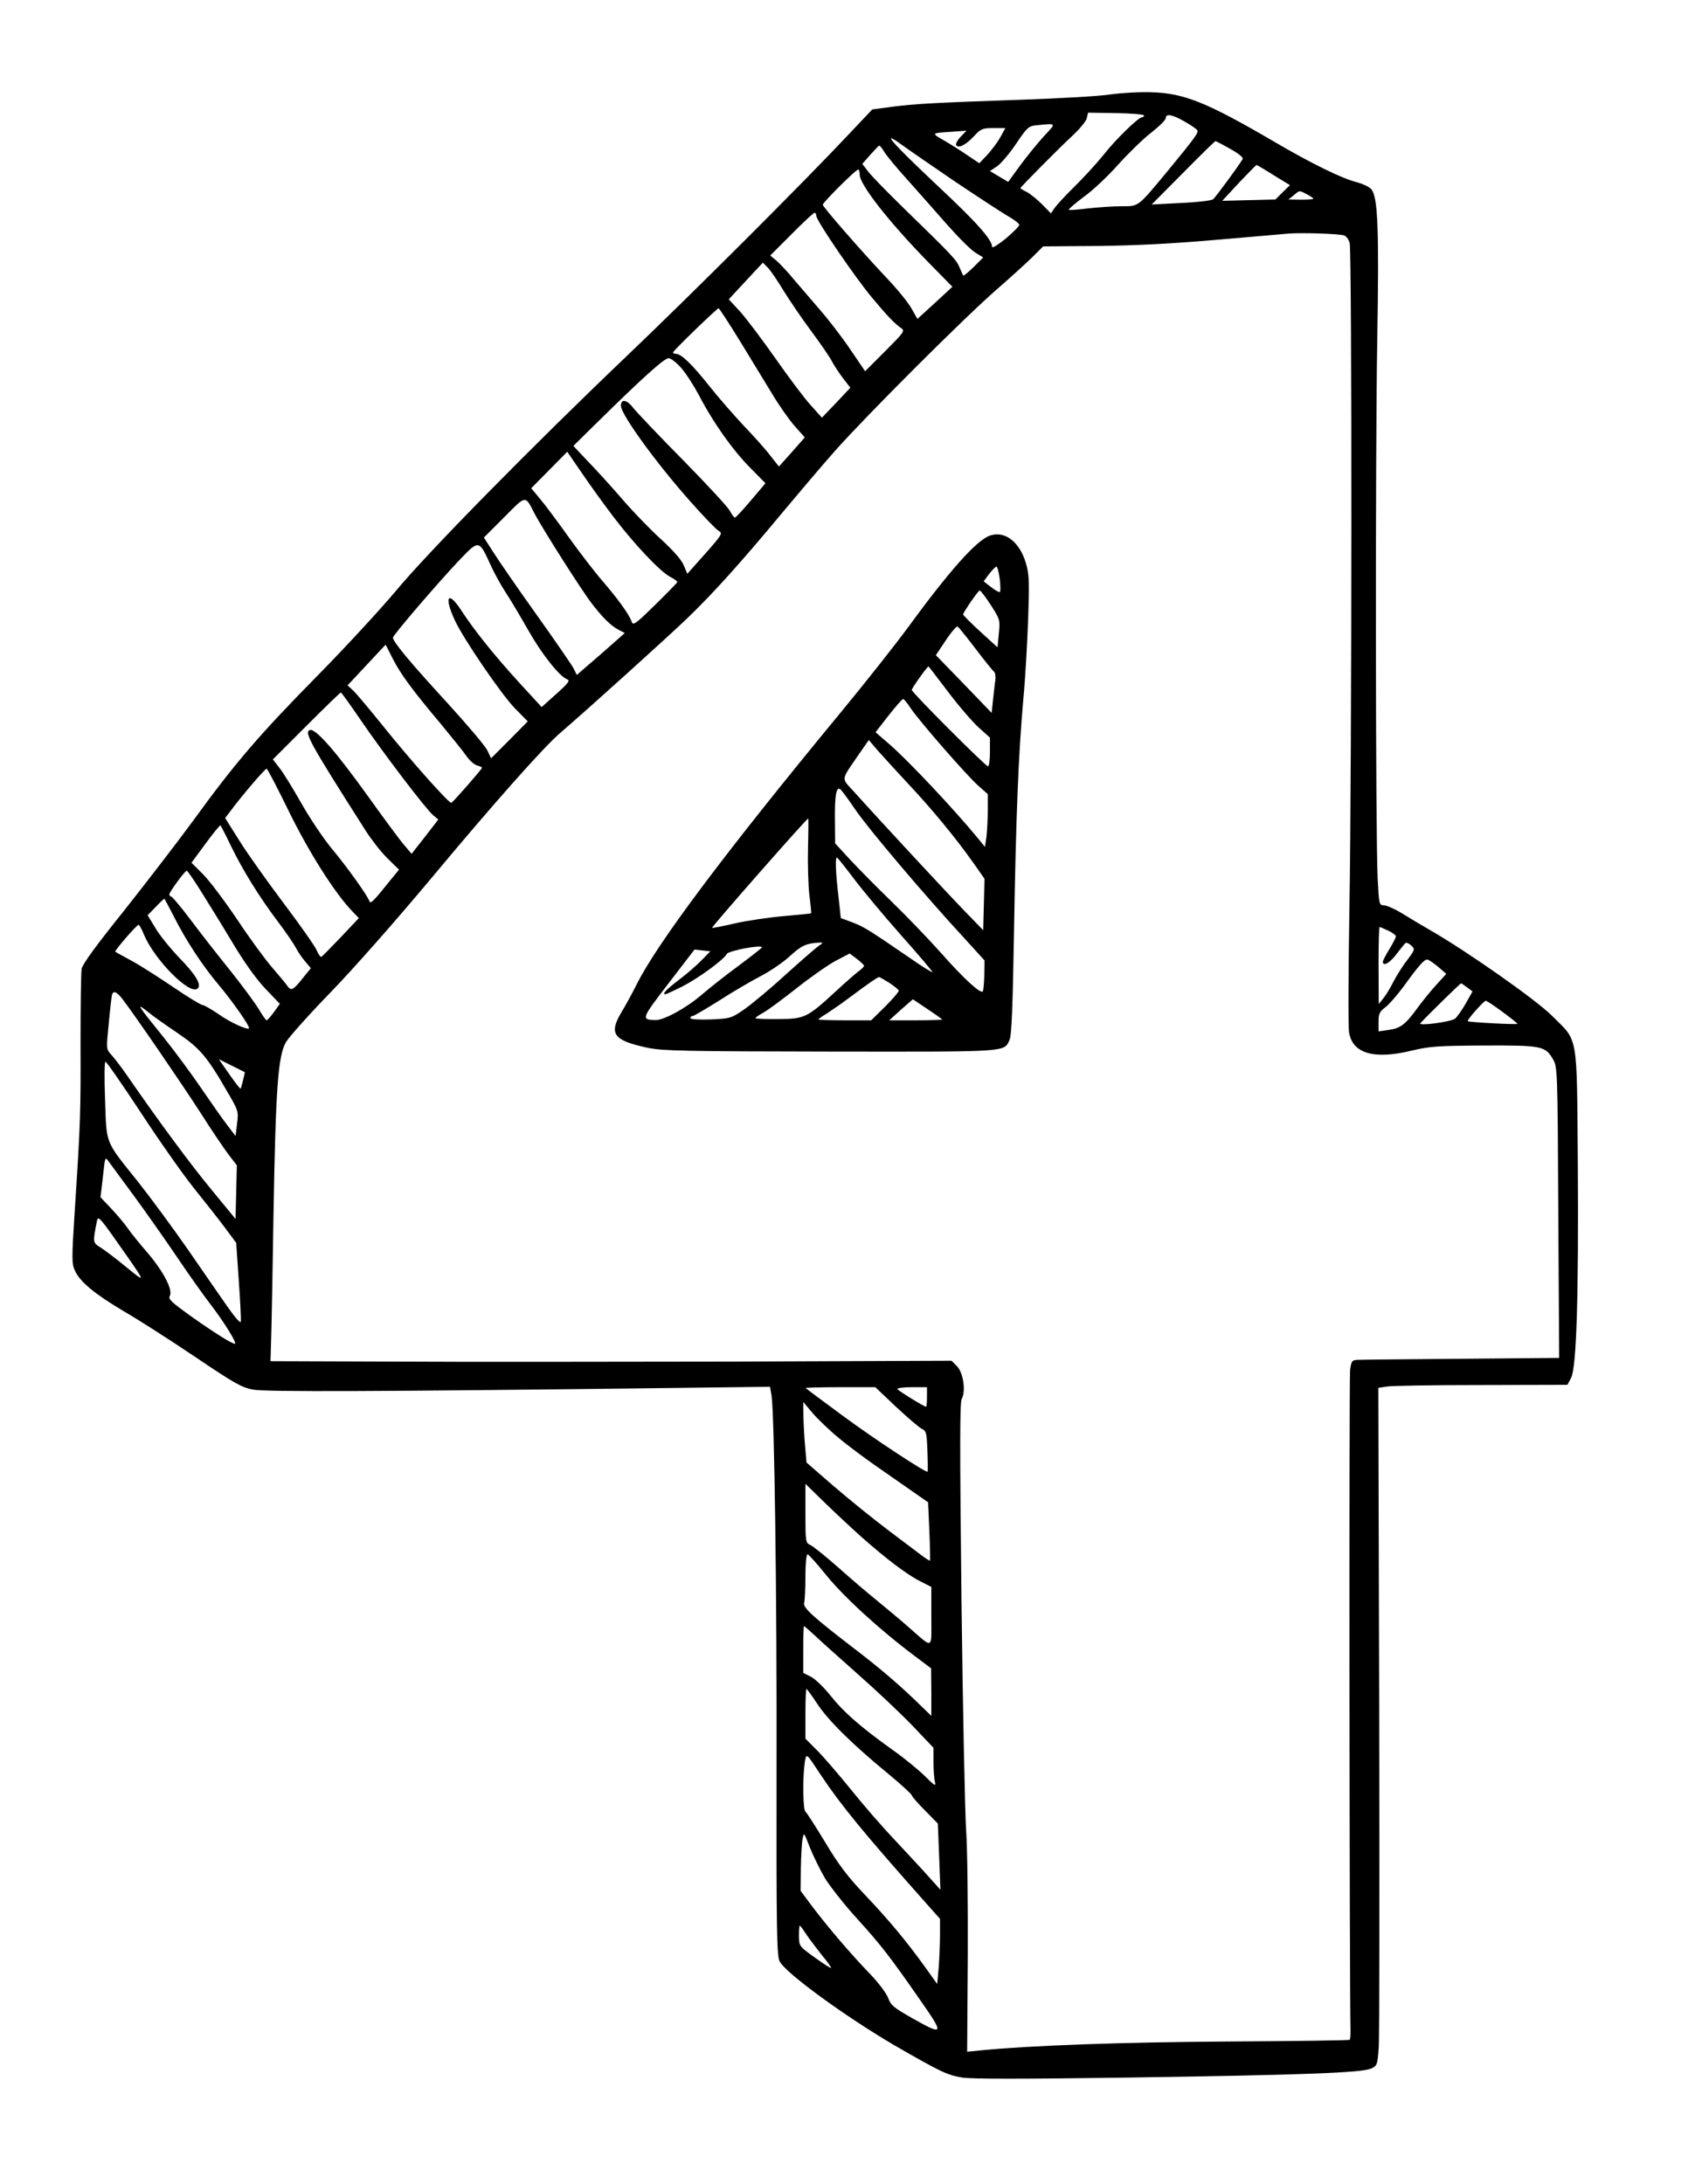 <?xml version="1.0" standalone="no"?>
<!DOCTYPE svg PUBLIC "-//W3C//DTD SVG 20010904//EN"
 "http://www.w3.org/TR/2001/REC-SVG-20010904/DTD/svg10.dtd">
<svg version="1.0" xmlns="http://www.w3.org/2000/svg"
 width="784pt" height="1006pt" viewBox="0 0 784 1006"
 preserveAspectRatio="xMidYMid meet">

<g transform="translate(0,1006) scale(0.1,-0.1)"
fill="#000000" stroke="none">
<path d="M5115 9625 c-49 -8 -229 -18 -400 -24 -406 -14 -499 -19 -607 -33
l-90 -12 -104 -110 c-212 -226 -729 -742 -1029 -1028 -435 -415 -918 -906
-1064 -1083 -69 -82 -231 -258 -361 -390 -266 -270 -376 -398 -570 -665 -74
-101 -219 -289 -321 -418 -126 -157 -189 -243 -193 -265 -3 -18 -5 -171 -5
-342 1 -316 0 -364 -27 -777 -14 -221 -14 -239 2 -273 24 -51 92 -107 229
-188 66 -38 212 -132 325 -208 179 -121 213 -140 265 -150 59 -11 577 -9 1891
7 l491 6 7 -41 c13 -85 25 -919 23 -1731 -1 -718 1 -849 14 -874 25 -53 303
-255 530 -388 212 -122 241 -136 311 -148 48 -7 271 -7 765 0 808 12 1079 22
1120 42 27 13 28 17 34 98 3 47 4 749 2 1561 l-4 1476 39 6 c21 4 217 7 435 7
l397 1 17 32 c25 49 35 376 31 987 -5 609 3 559 -118 680 -73 74 -397 301
-565 397 -38 22 -97 57 -129 77 -33 20 -70 36 -82 36 -21 0 -22 5 -28 123 -10
208 -11 1945 -2 2472 9 528 3 670 -28 704 -10 11 -38 24 -64 31 -69 17 -210
86 -384 188 -306 179 -414 223 -563 227 -55 2 -140 -3 -190 -10z m155 -97 c0
-4 -4 -8 -9 -8 -17 0 -123 -103 -179 -175 -31 -38 -91 -104 -133 -145 -42 -41
-83 -86 -92 -99 l-16 -24 -40 41 c-22 22 -54 48 -70 57 -17 8 -31 17 -31 18 0
5 180 186 237 239 34 31 65 68 69 83 l6 26 129 -2 c71 -1 129 -6 129 -11z
m187 -28 c28 -16 55 -34 58 -40 7 -11 -11 -35 -135 -186 -141 -170 -133 -164
-214 -164 -39 0 -109 -5 -155 -10 -46 -6 -85 -9 -88 -6 -2 2 29 29 69 59 41
29 112 96 158 148 47 52 115 119 153 148 37 29 67 59 67 67 0 22 30 17 87 -16z
m-648 -67 c-29 -32 -78 -92 -109 -134 l-56 -77 -42 25 -42 25 33 22 c17 12 57
58 87 103 52 77 57 82 95 86 94 9 92 12 34 -50z m-201 -5 c-13 -23 -40 -59
-60 -81 l-37 -39 -58 39 c-32 22 -80 52 -108 68 -56 32 -56 32 38 38 l69 5
-27 -28 c-15 -16 -24 -33 -21 -38 10 -17 43 -1 81 39 33 36 40 39 91 39 l55 0
-23 -42z m-211 -203 c106 -71 216 -143 245 -160 29 -16 53 -35 53 -41 0 -6
-28 -34 -62 -63 -35 -28 -63 -46 -63 -38 0 33 -73 115 -255 285 -204 192 -262
258 -164 187 30 -22 141 -98 246 -170z m1270 149 c40 -22 61 -40 57 -47 -17
-29 -124 -175 -136 -185 -7 -6 -74 -14 -148 -17 l-135 -7 145 146 c79 80 146
146 149 146 2 0 33 -16 68 -36z m-1594 -13 c9 -16 56 -73 105 -127 48 -54 131
-147 184 -208 54 -61 113 -120 133 -131 l34 -21 -44 -44 c-25 -24 -46 -42 -48
-39 -2 2 -9 19 -17 37 -14 35 -33 55 -256 272 -76 74 -151 151 -165 170 l-27
35 36 41 c21 23 39 43 42 43 3 1 13 -12 23 -28z m1794 -108 l75 -46 -34 -33
-33 -33 -123 -3 c-67 -2 -122 -3 -122 -3 0 0 35 37 77 83 43 45 79 82 81 82 2
0 38 -21 79 -47z m-1907 3 c0 -47 136 -220 320 -408 l107 -109 -80 -74 -81
-74 -28 49 c-15 27 -67 91 -116 142 -116 123 -292 325 -292 335 -1 9 151 161
163 162 4 1 7 -10 7 -23z m2060 -91 c17 -9 30 -18 30 -20 0 -3 -26 -5 -57 -5
l-58 1 24 19 c28 24 25 24 61 5z m-2260 -99 c0 -22 183 -290 260 -381 68 -81
100 -115 133 -138 16 -11 8 -21 -75 -104 l-93 -93 -70 103 c-38 56 -101 138
-140 182 -38 44 -92 107 -120 140 -27 33 -63 71 -78 84 l-29 24 99 99 c53 54
101 98 105 98 5 0 8 -6 8 -14z m2433 -91 c9 -4 20 -19 24 -34 11 -37 10 -2423
-1 -3057 -5 -292 -6 -552 -2 -578 15 -98 113 -128 287 -86 83 20 122 23 334
24 268 1 283 -2 319 -64 20 -34 21 -53 24 -705 l4 -670 -449 -4 c-246 -2 -461
-4 -478 -5 -27 -1 -30 -4 -36 -46 -5 -35 -3 -2878 2 -3043 0 -21 -1 -41 -4
-43 -2 -3 -254 -6 -558 -8 -494 -3 -910 -18 -1144 -41 l-60 -6 3 443 c1 244
-2 506 -8 583 -5 77 -15 549 -21 1049 -8 714 -8 914 1 932 20 37 7 121 -22
151 l-25 25 -1004 -4 c-552 -1 -1258 -2 -1568 0 l-565 2 3 103 c2 56 7 318 11
582 10 577 21 721 57 784 14 24 105 126 203 227 104 107 301 330 473 536 280
336 515 601 590 664 102 87 497 443 586 529 116 112 246 256 436 485 71 85
180 214 243 285 145 163 601 619 747 745 60 52 132 118 160 145 l50 50 255 2
c173 2 346 11 540 28 157 13 308 27 335 29 68 5 236 -1 258 -9z m-2585 -252
c28 -45 86 -131 130 -190 44 -59 87 -122 95 -139 9 -17 31 -51 50 -76 l34 -44
-65 -69 -66 -69 -51 57 c-29 31 -102 129 -163 216 -62 88 -135 185 -163 216
l-52 56 34 37 c19 20 54 58 79 85 l44 47 22 -22 c13 -13 45 -60 72 -105z
m-202 -230 c50 -82 117 -192 150 -246 32 -54 80 -122 105 -150 l46 -52 -59
-67 -60 -67 -41 52 c-22 29 -77 90 -122 137 -44 47 -115 128 -157 181 -80 101
-130 149 -154 149 -8 0 -14 3 -14 6 0 8 202 203 210 204 3 0 46 -66 96 -147z
m-268 -128 c22 -25 59 -83 83 -128 63 -122 155 -252 235 -332 l70 -71 -66 -78
c-37 -44 -70 -79 -74 -80 -4 -1 -15 13 -24 31 -10 18 -107 123 -217 235 -111
112 -213 220 -229 240 -28 37 -56 42 -56 9 0 -40 165 -267 320 -441 61 -69
120 -130 131 -136 19 -10 15 -17 -62 -104 l-83 -93 -17 40 c-10 25 -49 68
-104 119 -48 43 -128 126 -178 184 -50 58 -122 137 -159 175 l-67 71 117 115
c203 200 302 289 322 289 10 0 36 -20 58 -45z m-309 -690 c95 -124 209 -245
256 -271 19 -10 35 -21 35 -25 0 -3 -46 -50 -102 -105 -94 -92 -102 -97 -109
-76 -13 35 -65 106 -134 186 -34 39 -104 130 -155 201 -51 72 -111 152 -133
178 l-40 48 83 84 83 84 70 -102 c38 -56 104 -147 146 -202z m-367 20 c34 -66
218 -356 264 -415 50 -65 89 -104 125 -122 l27 -14 -110 -97 -111 -96 -16 32
c-10 18 -87 130 -172 249 -85 119 -173 247 -197 285 l-43 67 93 93 c103 104
96 103 140 18z m-202 -238 c18 -40 50 -97 70 -127 20 -30 65 -106 101 -169 63
-112 145 -216 181 -230 15 -5 7 -17 -49 -67 l-68 -61 -102 111 c-115 126 -209
243 -268 334 -61 94 -81 65 -30 -45 39 -85 215 -343 278 -407 l58 -59 -84 -85
-85 -85 -17 36 c-9 20 -94 120 -188 223 -168 183 -247 278 -247 297 0 11 209
255 309 360 87 91 88 91 141 -26z m-452 -429 c36 -71 89 -144 222 -302 50 -61
104 -127 118 -148 15 -21 37 -41 50 -44 12 -3 22 -8 22 -11 0 -6 -132 -157
-141 -161 -10 -4 -183 190 -314 353 -62 77 -124 151 -138 164 l-26 24 87 93
c48 52 88 94 88 94 1 0 15 -28 32 -62z m-143 -290 c105 -153 296 -404 330
-433 l24 -20 -61 -79 -62 -79 -33 39 c-19 21 -93 122 -165 222 -153 214 -246
319 -271 309 -27 -10 1 -61 259 -466 26 -40 70 -97 99 -125 l53 -52 -37 -45
c-79 -99 -94 -114 -99 -101 -8 25 -102 157 -173 242 -39 47 -102 141 -141 210
-39 69 -84 142 -101 163 l-30 39 154 154 c85 85 156 154 159 154 3 0 46 -60
95 -132z m-336 -412 c91 -187 213 -380 293 -463 l31 -32 -83 -88 c-46 -48 -86
-89 -90 -91 -4 -1 -13 12 -21 30 -7 18 -76 116 -152 217 -76 101 -168 230
-204 288 l-66 105 24 31 c44 61 160 197 167 196 4 0 49 -87 101 -193z m-265
-163 c55 -113 128 -231 215 -347 38 -50 75 -105 84 -122 9 -18 28 -46 43 -63
l26 -31 -31 -38 c-50 -63 -59 -69 -77 -44 -8 12 -40 50 -70 85 -30 34 -102
132 -159 218 -58 86 -129 181 -159 211 l-54 54 65 88 c35 48 66 86 69 84 2 -3
24 -45 48 -95z m-143 -201 c30 -48 96 -154 145 -236 59 -99 112 -173 156 -220
l67 -70 -27 -38 c-15 -20 -30 -38 -34 -38 -3 0 -20 24 -37 53 -17 28 -76 108
-131 177 -56 69 -137 173 -182 233 -44 59 -85 107 -89 107 -5 0 -9 5 -9 10 0
11 71 108 80 109 3 1 30 -38 61 -87z m-120 -124 c55 -109 131 -226 209 -318
63 -75 143 -190 137 -197 -9 -8 -88 28 -141 66 -33 22 -65 41 -72 41 -7 0 -69
37 -136 83 -68 46 -154 101 -193 122 -38 21 -72 39 -74 41 -5 4 99 124 107
124 4 0 15 -20 25 -45 49 -117 213 -283 248 -248 18 18 -10 64 -86 142 -40 42
-90 103 -109 136 l-36 59 37 38 c20 21 38 38 40 38 1 0 21 -37 44 -82z m5594
-65 c19 -9 35 -21 35 -26 0 -5 -13 -32 -30 -59 -16 -26 -30 -53 -30 -58 0 -23
31 -7 61 33 18 23 36 46 41 51 4 6 16 2 27 -8 20 -18 20 -19 -18 -70 -22 -28
-50 -74 -64 -101 -14 -28 -34 -61 -46 -75 l-20 -25 -1 178 c0 97 2 177 5 177
2 0 20 -8 40 -17z m229 -166 l38 -33 -49 -54 c-27 -30 -65 -77 -85 -105 -53
-73 -77 -92 -130 -99 l-48 -7 0 44 c0 37 5 47 30 66 17 12 56 57 87 99 68 94
93 122 107 122 6 0 28 -15 50 -33z m135 -96 l24 -18 -31 -55 c-17 -30 -39 -61
-49 -70 -18 -15 -174 -36 -160 -21 41 44 183 183 187 183 3 0 16 -9 29 -19z
m-6195 -53 c55 -71 274 -391 359 -523 49 -77 107 -163 128 -191 l40 -52 -3
-123 -3 -124 -111 135 c-98 119 -238 308 -388 525 -27 39 -60 82 -73 96 -24
26 -24 26 -12 145 6 65 13 125 15 132 6 20 22 14 48 -20z m6357 -59 c38 -28
69 -53 69 -55 0 -5 -223 7 -229 12 -5 5 73 93 83 94 5 0 39 -23 77 -51z
m-6104 -97 c102 -69 136 -108 226 -264 56 -95 56 -97 49 -154 l-7 -57 -41 54
c-23 30 -76 106 -119 169 -43 63 -121 169 -174 235 -119 147 -127 160 -70 114
24 -20 86 -63 136 -97z m303 -217 c-5 -20 -10 -38 -12 -40 -1 -2 -25 28 -52
67 l-48 69 60 -30 60 -30 -8 -36z m-470 -152 c85 -130 195 -286 244 -347 49
-61 113 -142 142 -181 l52 -70 12 -176 c7 -97 11 -182 9 -188 -3 -7 -30 25
-62 71 -32 46 -114 164 -182 263 -69 99 -172 239 -229 311 -154 192 -145 170
-152 377 -4 104 -3 177 2 176 5 0 79 -107 164 -236z m-32 -383 c54 -74 143
-200 197 -280 54 -80 124 -179 156 -220 62 -81 123 -180 111 -180 -14 0 -95
51 -201 126 -92 66 -107 80 -99 94 16 26 -28 112 -103 200 -36 41 -76 91 -89
110 -13 19 -47 60 -75 90 l-52 55 11 94 c10 94 10 94 27 70 10 -13 62 -85 117
-159z m-33 -276 c85 -122 85 -123 -3 -51 -46 38 -99 78 -118 90 -37 23 -37 23
-18 120 6 30 9 27 139 -159z m3543 -695 c54 -50 107 -96 119 -101 20 -10 22
-19 25 -102 2 -50 2 -93 1 -95 -5 -8 -244 149 -393 259 -91 67 -167 124 -169
126 -2 2 69 4 158 4 l163 0 96 -91z m142 46 c0 -25 -2 -45 -4 -45 -9 0 -127
73 -132 81 -3 5 27 9 65 9 l71 0 0 -45z m-405 -190 c44 -37 133 -103 199 -148
65 -45 139 -97 165 -115 l46 -32 6 -133 c3 -72 4 -134 3 -136 -2 -1 -20 10
-41 26 -21 16 -91 69 -155 117 -64 48 -175 138 -245 198 l-128 111 -6 71 c-4
39 -7 102 -8 139 l-1 69 43 -51 c23 -27 78 -80 122 -116z m100 -452 c114 -101
213 -177 276 -208 l49 -25 0 -136 c0 -156 12 -151 -105 -49 -38 34 -104 88
-145 122 -41 33 -122 102 -179 153 -58 51 -115 97 -128 103 -22 10 -23 14 -23
146 l0 136 83 -81 c45 -44 123 -117 172 -161z m-158 -180 c79 -98 247 -252
405 -370 l77 -58 1 -110 0 -109 -67 65 c-86 83 -174 158 -288 245 -189 145
-236 188 -231 209 3 11 6 66 6 123 0 58 4 102 10 102 5 0 44 -44 87 -97z m-51
-279 c27 -26 117 -106 199 -179 83 -73 194 -178 248 -234 l97 -102 0 -67 c0
-37 3 -78 7 -92 5 -20 -3 -15 -45 27 -29 29 -96 84 -150 122 -149 107 -225
173 -287 251 -31 39 -72 78 -91 87 l-34 17 0 108 c0 59 2 108 3 108 2 0 26
-21 53 -46z m9 -313 c50 -76 161 -186 328 -323 59 -49 107 -93 107 -98 0 -4
27 -36 60 -69 l60 -61 6 -152 6 -153 -54 60 c-29 33 -100 109 -157 170 -57 60
-149 166 -204 235 -56 69 -125 149 -154 178 l-53 53 0 115 c0 63 2 114 5 114
2 0 25 -31 50 -69z m15 -326 c94 -141 199 -269 486 -592 l64 -72 0 -74 c0 -41
-3 -108 -6 -150 l-7 -76 -55 77 c-84 117 -166 216 -278 334 -79 83 -121 138
-183 242 -45 74 -86 138 -91 141 -11 7 -13 148 -4 219 8 54 5 56 74 -49z m19
-475 c23 -38 89 -122 148 -187 111 -122 154 -178 291 -375 113 -162 111 -167
-37 -84 -84 48 -98 59 -110 93 -8 21 -45 71 -86 113 -90 94 -183 203 -259 302
l-58 78 1 102 c1 57 4 118 8 137 6 32 6 32 33 -38 16 -40 47 -103 69 -141z
m-86 -259 c14 -21 47 -64 72 -96 26 -31 45 -58 43 -60 -2 -2 -36 20 -75 48
-72 52 -72 52 -73 100 0 26 2 47 4 47 2 0 15 -17 29 -39z"/>
<path d="M4555 7591 c-61 -25 -186 -166 -365 -411 -62 -85 -206 -267 -320
-405 -520 -630 -841 -1057 -936 -1247 -20 -40 -52 -99 -71 -130 -60 -101 -38
-131 123 -165 69 -14 175 -16 840 -17 823 -1 798 -3 824 53 10 19 15 153 21
506 9 523 20 809 43 1067 9 93 18 257 22 365 6 172 5 206 -10 258 -30 102
-101 154 -171 126z m50 -197 c4 -31 4 -58 1 -61 -2 -3 -21 7 -40 22 l-35 27
25 34 c15 19 30 34 34 34 4 0 11 -25 15 -56z m-41 -121 c43 -67 43 -69 37
-131 l-6 -64 -80 73 c-44 40 -79 76 -79 79 5 15 70 110 77 110 4 0 27 -30 51
-67z m-69 -203 c41 -54 79 -101 84 -104 5 -4 8 -21 6 -39 -3 -17 -7 -59 -11
-92 l-6 -59 -128 133 -129 133 46 69 c25 38 50 66 54 63 5 -3 43 -50 84 -104z
m-127 -198 c49 -65 113 -139 141 -164 l51 -46 0 -66 c0 -36 -4 -66 -9 -66 -11
0 -351 340 -351 352 0 8 71 108 77 108 1 0 42 -53 91 -118z m-174 -73 c39 -59
258 -310 311 -357 l45 -40 0 -74 c0 -42 -3 -96 -6 -122 l-7 -47 -31 38 c-112
136 -317 354 -407 433 l-66 57 60 77 c33 42 63 76 67 76 4 0 19 -18 34 -41z
m-11 -349 c110 -117 217 -247 298 -361 l54 -77 -3 -118 -3 -119 -92 95 c-85
88 -383 409 -504 544 -59 65 -62 47 25 174 l44 63 41 -48 c23 -26 86 -95 140
-153z m-244 -118 c57 -85 320 -396 505 -596 l91 -100 -1 -68 c-1 -38 -4 -71
-7 -75 -11 -11 -88 59 -192 177 -58 65 -161 172 -228 237 -67 65 -153 152
-191 193 l-69 75 -1 110 c-1 112 6 151 24 140 6 -4 37 -46 69 -93z m-217 -177
c-2 -74 1 -171 6 -217 6 -46 10 -84 8 -85 -1 -1 -58 -7 -126 -13 -69 -6 -171
-21 -227 -34 -57 -13 -103 -22 -103 -20 0 8 436 504 443 504 1 0 1 -61 -1
-135z m207 -137 c38 -51 136 -169 219 -263 83 -93 149 -171 147 -173 -2 -2
-48 26 -102 64 -187 128 -213 145 -266 165 l-54 20 -11 102 c-13 108 -15 177
-7 177 3 0 36 -42 74 -92z m-159 -316 c-13 -9 -83 -70 -155 -135 -71 -65 -157
-136 -189 -158 -57 -39 -62 -41 -153 -45 -55 -2 -93 1 -93 6 0 6 5 10 11 10 5
0 58 31 117 68 59 38 145 89 191 113 47 24 110 67 141 96 52 48 75 58 135 61
18 1 17 -1 -5 -16z m-260 -6 c0 -2 -48 -40 -107 -84 -60 -44 -137 -105 -173
-136 -70 -60 -173 -116 -211 -115 -67 2 -65 6 61 170 l119 155 36 -4 37 -4
-39 -40 c-21 -22 -68 -63 -105 -91 -60 -46 -80 -67 -63 -67 3 0 38 16 78 36
71 36 190 122 205 150 9 15 162 44 162 30z m470 -85 c0 -4 -13 -17 -29 -28
-15 -12 -62 -53 -104 -92 -128 -118 -141 -125 -263 -125 -57 -1 -104 1 -104 4
0 3 15 14 34 24 19 10 88 61 153 112 65 52 147 109 182 128 l65 34 33 -25 c18
-14 33 -28 33 -32z m116 -78 c24 -16 44 -32 44 -37 0 -5 -28 -38 -63 -73 l-64
-63 -121 0 c-67 0 -122 2 -122 4 0 2 17 15 38 27 20 13 71 48 112 79 78 58
122 89 129 89 2 1 23 -11 47 -26z m244 -169 c0 -2 -55 -4 -122 -4 l-122 0 54
49 55 48 67 -45 c38 -25 68 -47 68 -48z"/>
</g>
</svg>
